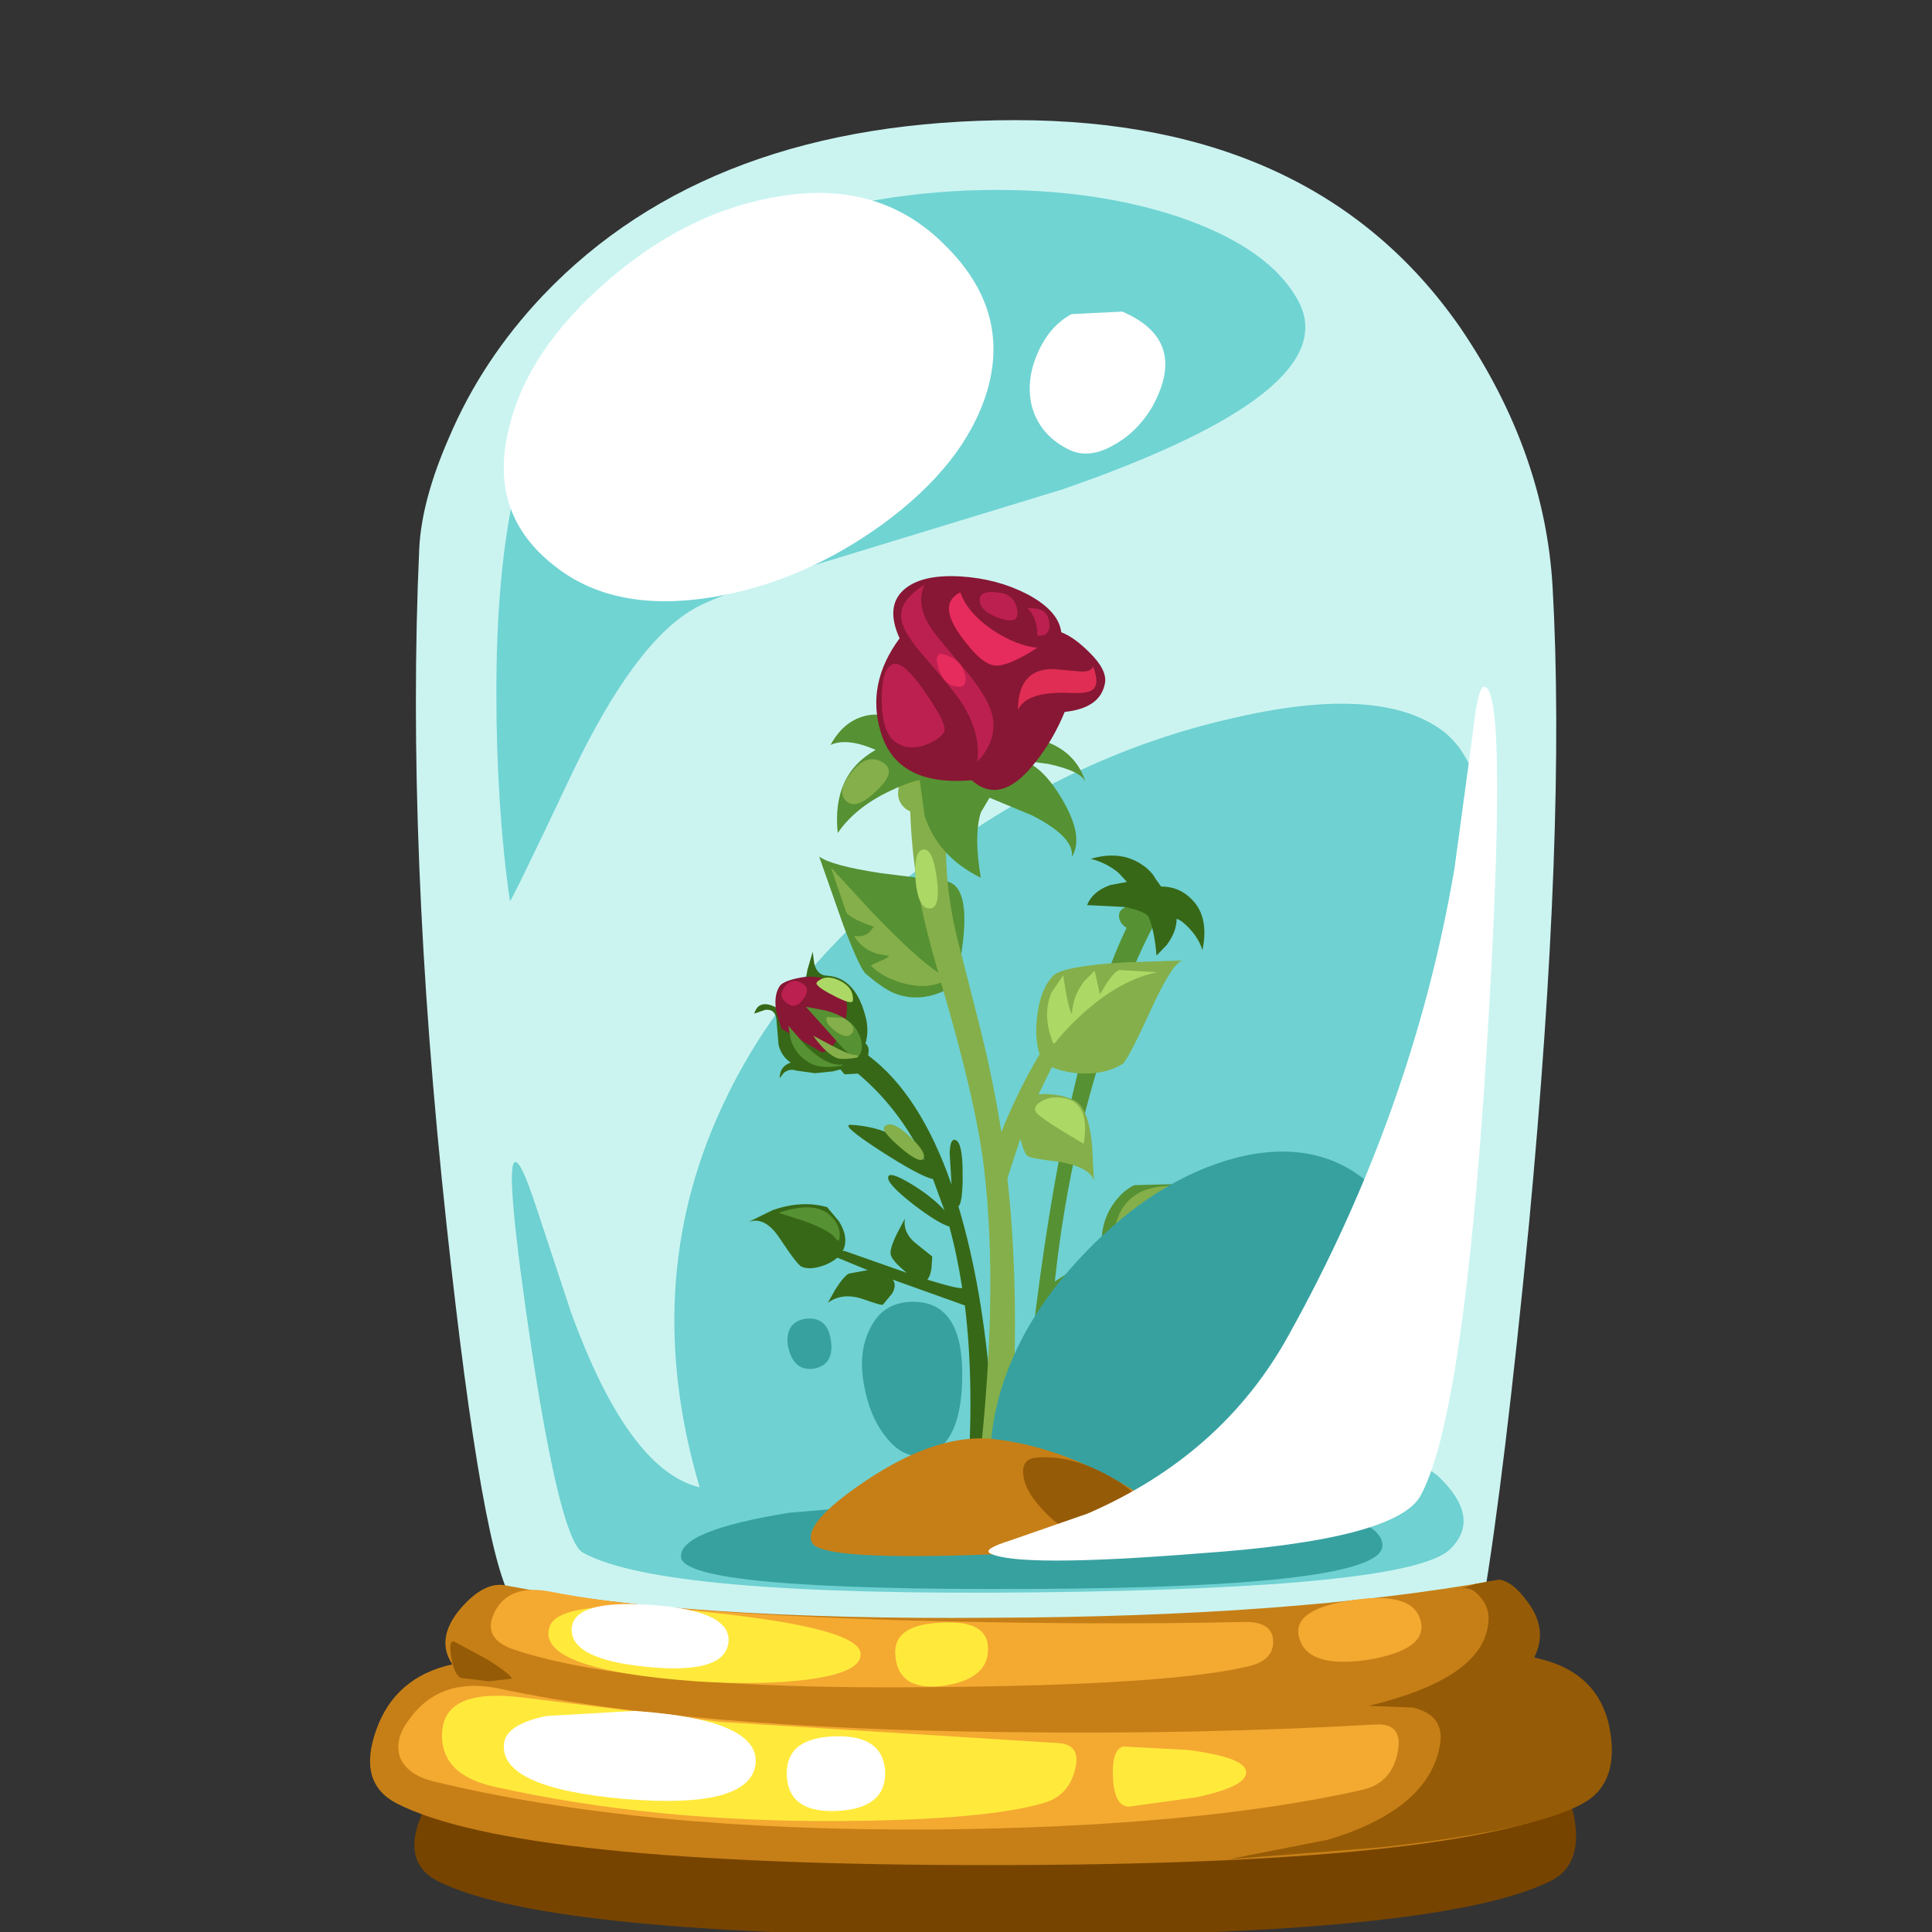 
<svg xmlns="http://www.w3.org/2000/svg" version="1.1" xmlns:xlink="http://www.w3.org/1999/xlink" preserveAspectRatio="none" x="0px" y="0px" width="160px" height="160px" viewBox="0 0 160 160">
<rect x="0" y="0" width="160" height="160" fill="#333333" stroke="none"/>
<defs>
<g id="S_mbolo_840_0_Layer0_0_FILL">
<path fill="#CBF4F1" stroke="none" d="
M 34.45 -78.85
Q 34 -86.85 29 -94.2 20.5 -106.45 2.75 -106.45 -15.3 -106.45 -25.15 -96.1 -28.75 -92.3 -30.7 -87.7 -32.3 -84.05 -32.45 -81.2 -33.25 -63.6 -30.85 -41.35 -28.7 -21.3 -26.85 -18.9 -9.2 -13.4 12.35 -15.6 23.1 -16.7 30.35 -18.95 31.6 -26.4 33.05 -41.25 35.25 -64.6 34.45 -78.85 Z"/>
</g>

<g id="S_mbolo_840_0_Layer0_1_FILL">
<path fill="#6FD1D1" stroke="none" d="
M 27.75 -70.55
Q 23.95 -73.15 15.35 -71.1 6.45 -69.05 -1.55 -63.3 -10.7 -56.8 -14.7 -47.95 -19.4 -37.6 -15.9 -25.75 -20.1 -26.75 -23.5 -36.1
L -25.55 -42.3
Q -26.45 -45.05 -26.8 -44.95 -27.45 -44.8 -25.8 -33.75 -24.1 -22.65 -22.8 -21.9 -18.2 -19.3 4.05 -19.55 26.05 -19.8 28.4 -22.1 30.3 -23.95 27.65 -26.45
L 24.6 -28.65
Q 27.45 -37.75 29.3 -47.5 32.95 -67.1 27.75 -70.55 Z"/>
</g>

<g id="S_mbolo_3_0_Layer0_0_FILL">
<path fill="#376817" stroke="none" d="
M -26.4 -76.7
L -27.1 -74.3
Q -27.6 -71.8 -26.6 -71.35 -25.15 -70.65 -23.95 -68.7 -23.3 -67.7 -23 -66.85 -23.4 -66.75 -24.45 -67.4 -26.55 -68.65 -29.8 -72.1 -29.45 -69.2 -28.15 -67.05 -30 -68.85 -31.5 -69.5 -33.55 -70.4 -34.1 -68.55
L -32.65 -69.05
Q -31.2 -69.2 -31.15 -67.45
L -30.9 -64.45
Q -30.55 -62.95 -29.3 -62.1 -30.75 -61.6 -30.75 -60.05
L -30.2 -60.75
Q -29.45 -61.35 -28.6 -61.05
L -26.1 -60.7 -23.7 -60.95 -22.75 -61.2 -22.2 -60.55 -20.45 -60.65
Q -15.05 -56.15 -11.65 -49.2 -15.2 -53.55 -21.35 -53.9 -22.9 -54 -17.6 -50.55 -12.25 -47.1 -10.55 -46.75
L -9.05 -42.65
Q -10.75 -44.5 -13.5 -46.15 -16.25 -47.8 -16.45 -47.05 -16.7 -46.2 -13.25 -43.5 -9.95 -40.95 -8.4 -40.5 -7.4 -36.9 -6.7 -32.4 -7.25 -32.25 -11.3 -33.5 -10.9 -33.95 -10.75 -35
L -10.65 -36.55 -12.65 -38.15
Q -14.55 -39.6 -14.25 -41.55
L -15.3 -39.55
Q -16.35 -37.4 -16.1 -36.7 -15.75 -35.8 -14 -34.4
L -22.25 -37.3 -22.5 -37.25 -22.4 -37.35
Q -21.6 -39.05 -22.95 -41.2
L -24.5 -43.05
Q -27.85 -44 -31.7 -42.65
L -34.85 -41.1
Q -32.7 -41.9 -30.75 -38.95 -28.4 -35.4 -27.85 -35.2 -26.9 -34.8 -25.5 -35.2 -24.15 -35.55 -23.15 -36.4
L -19.15 -34.75 -21.65 -34.3
Q -22.35 -33.9 -23.45 -32.15
L -24.4 -30.45
Q -22.5 -31.85 -19.8 -30.95 -17.3 -30.05 -17.15 -30.2
L -15.95 -31.65
Q -15.3 -32.75 -15.85 -33.5
L -6.35 -30.1
Q -5.05 -19.5 -6.05 -6.2
L -2.45 -6.2
Q -2.35 -11.2 -2.9 -18.3 -4 -32.5 -7.2 -43.15 -6.6 -43.7 -6.65 -47.6 -6.65 -51.6 -7.6 -51.9 -8.3 -52.15 -8.35 -50.1
L -8.1 -46
Q -12.25 -57.95 -19.1 -63.05 -18.85 -64.2 -19.45 -64.6 -19 -66.1 -19.35 -67.8 -20.65 -73.35 -24.55 -73.55 -25.8 -73.6 -26.2 -75.15
L -26.4 -76.7 Z"/>
</g>

<g id="S_mbolo_3_0_Layer0_1_FILL">
<path fill="#569133" stroke="none" d="
M -22.35 -80.15
Q -20.15 -74.4 -19.4 -73.8 -17 -71.75 -15.55 -71.2 -11.75 -69.75 -7.6 -72.35 -4.7 -85.4 -8.9 -86
L -17.35 -87.05
Q -23.95 -88.05 -25.55 -89.25
L -22.35 -80.15
M 13.55 -68.65
Q 16.55 -76.85 19.15 -81.3 17.55 -82.7 16.75 -82.8
L 16.6 -82.95 16.55 -82.85 14.85 -82.6
Q 14 -82.25 13.95 -81.5 13.95 -80.5 14.95 -79.85 7.9 -65.05 3.6 -34.15 1.5 -18.7 0.75 -6.2
L 4.7 -6.15
Q 4.15 -18.9 5.25 -31.05
L 7.25 -32.35
Q 6.8 -30.05 7.35 -28.65 7.85 -27.35 9.1 -27.1 15.8 -25.8 17.2 -24.6
L 15.75 -29.65
Q 14.7 -32.9 14.3 -33.25 13.3 -34.45 11.2 -34.55
L 12.95 -35.45
Q 16.25 -33.3 18.75 -33.3 21.05 -33.25 22.15 -35.05 27.85 -44.25 30.1 -45.5
L 21.95 -46.1 15.95 -45.95
Q 14.45 -45.2 13.3 -43.6 11.4 -41 11.7 -37.3
L 5.5 -33.25
Q 7.55 -52.2 13.55 -68.65 Z"/>
</g>

<g id="S_mbolo_3_0_Layer0_2_FILL">
<path fill="#85AF4A" stroke="none" d="
M 14.4 -61.9
Q 15.1 -62.35 18.2 -69.15 21.1 -75.45 22.4 -75.55
L 14.6 -75.3
Q 6.55 -74.8 5.3 -73.55 3.65 -71.9 3.2 -68.4 2.8 -65.3 3.5 -63.2 0.7 -58.5 -1.55 -52.95 -2.6 -59.8 -4.55 -67.5
L -7.45 -78.85
Q -10.15 -90.4 -7.6 -99.9 -10.4 -100.75 -12.2 -100.65 -13.2 -101.25 -14.1 -100.4 -15.15 -99.45 -15.15 -97.35 -15.1 -96.65 -14.65 -96.05 -14.2 -95.45 -13.55 -95.2 -13.35 -89.35 -12.3 -83.75 -11.5 -79.55 -9.85 -73.95 -12.7 -75.8 -18.65 -82
L -24 -87.8 -22 -81.95
Q -21.65 -81.15 -18.35 -80
L -18.95 -79.25
Q -19.8 -78.55 -20.95 -78.8 -19.85 -77 -17.95 -76.45
L -16.35 -76.15
Q -16.35 -76 -16.9 -75.75
L -18.75 -74.9
Q -17.35 -73.4 -14.65 -72.6 -11.7 -71.75 -9.5 -72.65 -4.95 -57.3 -3.85 -48.4 -1.75 -31.15 -4.8 -6.15
L -0.75 -6.2
Q 1.25 -28.95 -0.75 -46.85
L 0.95 -52.05
Q 1.5 -50.05 1.9 -49.8 2.35 -49.45 6.3 -49 10.15 -48.25 10.65 -46.55
L 10.4 -51.4
Q 9.85 -56.35 8.05 -57.15 5.75 -58.15 3.35 -57.9
L 5.1 -61.5
Q 7 -60.7 9.45 -60.65 12.35 -60.65 14.4 -61.9 Z"/>
</g>

<g id="S_mbolo_3_0_Layer0_3_FILL">
<path fill="#569133" stroke="none" d="
M 0.9 -101.95
L 4.65 -101.45
Q 9 -100.5 9.55 -99.05 8.4 -102.75 4.7 -104.25
L -2.2 -104.45
Q -4.9 -103.55 -10.15 -105.05
L -14.9 -106.7
Q -16.95 -108.45 -19.6 -107.75 -22.4 -107 -24.05 -103.95 -21.9 -104.95 -18.1 -103.3 -23.9 -100.05 -23.1 -92.35 -20.8 -95.7 -16.3 -97.85 -14.05 -98.95 -12.3 -99.35
L -11.65 -94.6
Q -9.9 -89.25 -4.25 -86.45 -5.2 -92 -4.25 -95.05
L -3.1 -97 2.55 -94.65
Q 8.1 -91.8 7.75 -89.2 9.4 -91.9 6.4 -96.9 3.7 -101.45 0.9 -101.95 Z"/>
</g>

<g id="S_mbolo_3_0_Layer0_4_FILL">
<path fill="#376817" stroke="none" d="
M 20.25 -77.6
Q 21.55 -79.35 21.55 -81.05 22.3 -80.8 23.3 -79.7 24.5 -78.4 24.95 -76.9 25.85 -81.25 23.6 -83.55 21.95 -85.3 19.5 -85.3
L 18.75 -86.35
Q 18.15 -87.45 16.8 -88.3 14.05 -90.05 10.25 -88.95 12.35 -88.4 13.9 -87.1
L 15 -85.9 12.85 -85.5
Q 10.5 -84.7 9.75 -82.85
L 14.7 -82.6
Q 17.6 -82 17.9 -81.2 18.65 -79.35 18.9 -76.2
L 20.25 -77.6 Z"/>
</g>

<g id="S_mbolo_3_0_Layer0_5_FILL">
<path fill="#871734" stroke="none" d="
M -31.15 -68.55
L -30.5 -66.55 -25.2 -63.45
Q -23.55 -63.7 -22.35 -66.9 -21.1 -70.4 -23.15 -72.15 -25.1 -73.8 -28 -73.3 -30.4 -72.85 -30.8 -72.1 -31.6 -70.8 -31.15 -68.55 Z"/>
</g>

<g id="S_mbolo_3_0_Layer0_6_FILL">
<path fill="#BC2050" stroke="none" d="
M -27.5 -70.65
Q -26.5 -72.2 -28.4 -72.8 -29.4 -73.1 -30.2 -71.9 -31.05 -70.7 -29.6 -69.8 -28.5 -69.1 -27.5 -70.65 Z"/>
</g>

<g id="S_mbolo_3_0_Layer0_7_FILL">
<path fill="#ACD866" stroke="none" d="
M -25.85 -72.7
Q -26.25 -72.25 -23.7 -70.95 -21.15 -69.6 -21.1 -70.3 -21 -72 -22.85 -72.9 -24.7 -73.8 -25.85 -72.7
M -11.95 -90.15
Q -13.1 -89.85 -12.85 -86.2 -12.55 -82.5 -11.05 -82.4 -9.5 -82.35 -10.05 -86.4 -10.6 -90.55 -11.95 -90.15
M 3.2 -55.35
Q 4.25 -54.35 9.3 -51.4 10.3 -57.25 6.05 -57.5 4.55 -57.6 3.5 -56.85 2.45 -56.1 3.2 -55.35
M 12.35 -72.6
L 11.45 -71.1 10.75 -74.2 9.35 -72.8
Q 7.9 -70.9 7.75 -68.55 7.45 -68.75 7 -71.2
L 6.6 -73.6 5.05 -71.3
Q 3.8 -68.3 5.3 -64.6
L 5.5 -64.65
Q 7 -66.6 9.4 -68.75 14.25 -73.05 19 -74
L 14 -74.3
Q 13.4 -74.1 12.35 -72.6 Z"/>
</g>

<g id="S_mbolo_3_0_Layer0_8_FILL">
<path fill="#569133" stroke="none" d="
M -27.6 -41.25
Q -24.15 -40 -23.4 -38.95 -22.9 -38.25 -22.85 -39.2 -22.75 -40.15 -23.4 -41.15 -25.4 -44.2 -30.9 -42.3
L -27.6 -41.25
M -24.65 -68.95
L -27.3 -69.45 -23.4 -65.1
Q -21.35 -62.65 -20.55 -62.75 -20.15 -63.05 -20 -63.65 -19.65 -64.9 -20.7 -66.55 -21.75 -68.15 -24.65 -68.95
M -27.25 -64.25
L -29.6 -66.95 -29.3 -65.15
Q -28.65 -63.1 -26.8 -62.05 -25.25 -61.2 -22.5 -61.7
L -22.55 -61.85
Q -24.5 -61.6 -27.25 -64.25 Z"/>
</g>

<g id="S_mbolo_3_0_Layer0_9_FILL">
<path fill="#85AF4A" stroke="none" d="
M -13.65 -52.4
Q -16.05 -54.65 -16.95 -53.65 -17.45 -53.15 -14.9 -50.95 -12.4 -48.8 -11.85 -49.4 -11.25 -50.15 -13.65 -52.4
M -23.35 -66.2
Q -21.85 -65.1 -21.2 -66 -20.55 -66.9 -22.4 -68
L -24.55 -68.1
Q -24.85 -67.3 -23.35 -66.2
M -20.4 -62.9
Q -20.35 -63.1 -21.1 -63.15 -21.75 -63.2 -24.1 -64.45
L -26.35 -65.65
Q -24.6 -63.2 -23.1 -62.65 -22.55 -62.5 -21.2 -62.65 -20.5 -62.75 -20.4 -62.9
M -17.25 -101.7
Q -19.35 -102.9 -21.35 -100.25 -23.4 -97.65 -21.85 -96.45 -20.55 -95.4 -17.9 -98 -15.2 -100.55 -17.25 -101.7
M 25.65 -45.05
Q 22.7 -46.1 19.65 -45.8 13.55 -45.2 13.15 -38.4 13.1 -37 25.65 -45.05
M 8.9 -32.8
Q 8.3 -31.15 10.5 -29.75 12.75 -28.35 13.9 -29.9 15.15 -31.55 12.4 -33.2 9.65 -34.85 8.9 -32.8 Z"/>
</g>

<g id="S_mbolo_3_0_Layer0_10_FILL">
<path fill="#871734" stroke="none" d="
M 6.8 -108.3
Q 11.5 -108.8 12.1 -112.05 12.45 -113.8 10.05 -116.15 8.05 -118.15 6.35 -118.8 6 -121.65 1.8 -123.85 -2.1 -125.85 -6.85 -126.15 -11.8 -126.45 -14.15 -124.6 -16.95 -122.4 -14.95 -118 -19.35 -112.05 -17.45 -105.7 -15.35 -98.45 -5.45 -99.3 -1.55 -95.85 3 -101.75 5.3 -104.65 6.8 -108.3 Z"/>
</g>

<g id="S_mbolo_3_0_Layer0_11_FILL">
<path fill="#BC2050" stroke="none" d="
M -4.7 -101.75
Q -1.9 -104.75 -2.8 -108.1 -3.45 -110.45 -6.45 -114 -10.3 -118.5 -10.95 -119.55 -12.85 -122.65 -11.65 -125.05 -15.15 -122.95 -14.7 -120.4 -14.4 -118.6 -11.5 -115.35 -7.7 -111 -6.65 -109.3 -4.25 -105.45 -4.7 -101.75 Z"/>
</g>

<g id="S_mbolo_3_0_Layer0_12_FILL">
<path fill="#E02D53" stroke="none" d="
M 8.65 -113.65
L 5.3 -113.95
Q 0.65 -114 0.65 -108.55 1.75 -111.05 7.5 -110.8 9.75 -110.7 10.45 -111.2 11.45 -111.9 10.55 -114.3 10.3 -113.5 8.65 -113.65 Z"/>
</g>

<g id="S_mbolo_3_0_Layer0_13_FILL">
<path fill="#E52C5C" stroke="none" d="
M -6.95 -118.4
Q -4.1 -114.4 -2.2 -114.4 -0.45 -114.4 3.2 -116.75 0.4 -117.05 -2.7 -119.1 -6 -121.35 -6.95 -124.05 -9.95 -122.6 -6.95 -118.4 Z"/>
</g>

<g id="S_mbolo_3_0_Layer0_14_FILL">
<path fill="#BC2050" stroke="none" d="
M 3.2 -118.35
Q 5.05 -118.2 4.75 -120.2 4.5 -122.15 1.9 -121.95 3.2 -120.7 3.2 -118.35 Z"/>
</g>

<g id="S_mbolo_3_0_Layer0_15_FILL">
<path fill="#BC2050" stroke="none" d="
M -4.4 -122.95
Q -4.3 -121.5 -1.65 -120.6 0.85 -119.8 0.55 -121.7 0.25 -123.7 -1.7 -124 -4.5 -124.45 -4.4 -122.95 Z"/>
</g>

<g id="S_mbolo_3_0_Layer0_16_FILL">
<path fill="#E52C5C" stroke="none" d="
M -6.45 -113.6
Q -6.9 -115.05 -8.7 -115.75 -10.5 -116.5 -9.9 -114.3 -9.25 -111.95 -7.5 -111.65 -5.75 -111.35 -6.45 -113.6 Z"/>
</g>

<g id="S_mbolo_3_0_Layer0_17_FILL">
<path fill="#BC2050" stroke="none" d="
M -15.95 -114.55
Q -17.35 -113.85 -17.3 -109.75 -17.25 -105.55 -15.45 -104.3 -13.8 -103.15 -11.55 -103.95 -9.75 -104.6 -9.1 -105.65 -8.55 -106.5 -11.55 -110.85 -14.55 -115.25 -15.95 -114.55 Z"/>
</g>

<g id="S_mbolo_840_0_Layer0_2_FILL">
<path fill="#37A1A0" stroke="none" d="
M 3.7 -19.75
Q 24.35 -19.85 24.4 -22.3 24.45 -24.05 18 -24.9
L 3.7 -25.45 -10.6 -24.25
Q -17.1 -23.2 -17 -21.65 -16.95 -19.65 3.7 -19.75 Z"/>
</g>

<g id="S_mbolo_840_0_Layer0_3_FILL">
<path fill="#37A1A0" stroke="none" d="
M 6.9 -39.65
Q 2.7 -35.3 1.6 -30.4 0.35 -24.85 3.8 -21.1 4.95 -19.8 9 -22.35 12.65 -24.75 16.8 -29.05 21.15 -33.55 23.25 -37.3 25.65 -41.6 24.15 -43.2 20.9 -46.5 15.75 -45.2 11.05 -43.95 6.9 -39.65 Z"/>
</g>

<g id="S_mbolo_840_0_Layer0_4_FILL">
<path fill="#37A1A0" stroke="none" d="
M -5.85 -35.1
Q -6.55 -33.75 -6.2 -31.8 -5.85 -29.85 -4.85 -28.65 -3.75 -27.3 -2.45 -27.7 -0.4 -28.35 -0.4 -32.45 -0.4 -36.7 -3.3 -36.7 -5.1 -36.7 -5.85 -35.1 Z"/>
</g>

<g id="S_mbolo_840_0_Layer0_5_FILL">
<path fill="#37A1A0" stroke="none" d="
M -10.7 -34.15
Q -10.4 -32.6 -9.2 -32.75 -7.95 -32.95 -8.15 -34.4 -8.35 -35.85 -9.65 -35.7 -10.85 -35.5 -10.7 -34.15 Z"/>
</g>

<g id="S_mbolo_840_0_Layer0_6_FILL">
<path fill="#C67F17" stroke="none" d="
M 1.55 -21.8
Q 11.8 -22.2 11.8 -23.35 11.8 -24.5 8.45 -26.3 4.95 -28.2 1.45 -28.6 -1.85 -28.95 -6 -26.2 -9.9 -23.6 -9.25 -22.45 -8.6 -21.4 1.55 -21.8 Z"/>
</g>

<g id="S_mbolo_840_0_Layer0_7_FILL">
<path fill="#70D4D3" stroke="none" d="
M 5.5 -84.65
Q 22.25 -90.45 19.45 -95.75 17.75 -98.95 12.2 -100.8 6.8 -102.55 -0.05 -102.3 -7.3 -102 -13.4 -99.45 -20.25 -96.6 -24 -91.45 -27.9 -86.1 -27.9 -72.7 -27.9 -65.95 -27.1 -60.35 -27 -60.35 -23.45 -67.85 -19.75 -75.6 -16.25 -77.6 -14.65 -78.55 -7.6 -80.65
L 5.5 -84.65 Z"/>
</g>

<g id="S_mbolo_840_0_Layer0_8_FILL">
<path fill="#965B06" stroke="none" d="
M 4 -27.5
Q 3.1 -27.45 3.2 -26.5 3.3 -25.6 4.15 -24.65 6.4 -22 8.9 -23.35 11.35 -24.6 8.65 -26.2 6.15 -27.7 4 -27.5 Z"/>
</g>

<g id="S_mbolo_840_0_Layer0_9_FILL">
<path fill="#FFFFFF" stroke="none" d="
M 30.55 -51.5
Q 31.85 -72.6 30.45 -73 30.05 -73.15 29.75 -70.35
L 28.65 -62.25
Q 26.2 -47.9 18.85 -34.7 14.95 -27.65 7 -24.2
L 2.4 -22.6
Q 0.8 -22.1 1.25 -21.85 2.9 -21 13.6 -21.85 25.2 -22.65 26.65 -25.25 29.2 -29.9 30.55 -51.5 Z"/>
</g>

<g id="S_mbolo_840_0_Layer0_10_FILL">
<path fill="#774400" stroke="none" d="
M 31.6 -9.95
Q 32.2 -11.4 1.5 -11.2 -29.2 -11.05 -28.2 -9.65 -31.35 -8.95 -32.4 -6.2 -33.45 -3.5 -31.25 -2.45 -24.65 0.75 1.45 0.75 27.55 0.75 34.2 -2.45 36.2 -3.35 35.75 -6.1 35.3 -9.1 31.6 -9.95 Z"/>
</g>

<g id="S_mbolo_840_0_Layer0_11_FILL">
<path fill="#C67F17" stroke="none" d="
M 31.05 -20.25
Q 19 -18.1 1.25 -18.05 -16.6 -17.9 -27.3 -19.95 -28.6 -20.25 -30.05 -18.55 -31.5 -16.8 -30.5 -15.3 -33.9 -14.55 -35 -11.4 -36.1 -8.3 -33.8 -7.1 -26.7 -3.45 1.15 -3.45 29 -3.45 36.15 -7.1 38.25 -8.15 37.8 -11.3 37.3 -14.65 33.35 -15.7 33.95 -17.15 32.85 -18.8 31.85 -20.4 31.05 -20.25 Z"/>
</g>

<g id="S_mbolo_840_0_Layer0_12_FILL">
<path fill="#F4A931" stroke="none" d="
M 16.55 -15.2
Q 18 -15.55 17.95 -16.7 17.9 -17.85 16.2 -17.8 7.1 -17.6 -3.9 -17.9 -18.6 -18.35 -24.75 -19.6 -27.15 -20.05 -28 -18.4 -28.8 -16.8 -26.8 -16.15 -19.65 -13.8 -2.75 -13.95 11.9 -14.05 16.55 -15.2 Z"/>
</g>

<g id="S_mbolo_840_0_Layer0_13_FILL">
<path fill="#F4A931" stroke="none" d="
M 19.45 -17.05
Q 19.8 -15.05 23.45 -15.55 27.15 -16.15 26.65 -17.9 26.2 -19.6 22.7 -19.1 19.2 -18.6 19.45 -17.05 Z"/>
</g>

<g id="S_mbolo_840_0_Layer0_14_FILL">
<path fill="#FFEA3C" stroke="none" d="
M -24.75 -17.55
Q -25.65 -15 -16.15 -14.3 -12.35 -14.05 -9.55 -14.4 -6.45 -14.8 -6.4 -15.85 -6.25 -17.4 -15.15 -18.35 -24.05 -19.35 -24.75 -17.55 Z"/>
</g>

<g id="S_mbolo_840_0_Layer0_15_FILL">
<path fill="#FFEA3C" stroke="none" d="
M -4.35 -15.85
Q -4.2 -13.65 -1.4 -14.05 1.35 -14.5 1.1 -16.5 0.9 -17.95 -1.8 -17.75 -4.5 -17.6 -4.35 -15.85 Z"/>
</g>

<g id="S_mbolo_840_0_Layer0_16_FILL">
<path fill="#FFFFFF" stroke="none" d="
M -23.45 -17.45
Q -23.6 -15.6 -19 -15.15 -14.4 -14.7 -14.2 -16.6 -14 -18.45 -18.65 -18.8 -23.3 -19.15 -23.45 -17.45 Z"/>
</g>

<g id="S_mbolo_840_0_Layer0_17_FILL">
<path fill="#F4A931" stroke="none" d="
M 23.25 -7.9
Q 24.95 -8.3 25.3 -10.1 25.65 -11.85 24 -11.75 13.4 -11.15 2.25 -11.3 -16.55 -11.5 -27.65 -13.85 -31.3 -14.65 -33.15 -11.9 -33.9 -10.85 -33.6 -9.85 -33.2 -8.8 -31.65 -8.4 -19.5 -5.45 -2.05 -5.55 13.55 -5.7 23.25 -7.9 Z"/>
</g>

<g id="S_mbolo_840_0_Layer0_18_FILL">
<path fill="#FFEA3C" stroke="none" d="
M 4.35 -7.1
Q 5.85 -7.5 6.25 -9.05 6.65 -10.55 5.3 -10.65
L -14.65 -11.9 -26.4 -13.35
Q -30.95 -13.9 -31.1 -11.3 -31.25 -8.75 -27.9 -8.05 -18.65 -6 -7.75 -6.05 0.9 -6.1 4.35 -7.1 Z"/>
</g>

<g id="S_mbolo_840_0_Layer0_19_FILL">
<path fill="#FFFFFF" stroke="none" d="
M -27.45 -10.6
Q -27.7 -8 -20.3 -7.35 -12.95 -6.75 -12.6 -9.4 -12.3 -12.05 -19.75 -12.55
L -24.95 -12.25
Q -27.35 -11.75 -27.45 -10.6 Z"/>
</g>

<g id="S_mbolo_840_0_Layer0_20_FILL">
<path fill="#FFFFFF" stroke="none" d="
M -10.75 -8.65
Q -10.6 -6.5 -7.75 -6.65 -4.9 -6.8 -4.95 -8.95 -5.05 -11.15 -7.95 -11.05 -10.9 -10.95 -10.75 -8.65 Z"/>
</g>

<g id="S_mbolo_840_0_Layer0_21_FILL">
<path fill="#FFEA3C" stroke="none" d="
M 9.1 -10.45
Q 8.4 -10.25 8.5 -8.55 8.6 -6.9 9.45 -6.9
L 13.4 -7.45
Q 16.45 -8.1 16.35 -8.95 16.35 -9.8 12.9 -10.25
L 9.1 -10.45 Z"/>
</g>

<g id="S_mbolo_840_0_Layer0_22_FILL">
<path fill="#965B06" stroke="none" d="
M -30 -14.5
L -28.35 -14.3 -27 -14.45
Q -26.95 -14.65 -28.45 -15.6
L -30.4 -16.65
Q -30.75 -16.7 -30.55 -15.7 -30.4 -14.7 -30 -14.5 Z"/>
</g>

<g id="S_mbolo_840_0_Layer0_23_FILL">
<path fill="#965B06" stroke="none" d="
M 33.35 -15.7
Q 34.2 -17.3 33 -18.95 32.1 -20.2 31.3 -20.3
L 29.9 -20.05 29 -19.75
Q 29.65 -19.95 30.2 -19.25 30.85 -18.5 30.6 -17.4 30 -14.4 23.6 -12.85
L 26.2 -12.75
Q 28.1 -12.3 27.8 -10.55 27.15 -6.75 21.2 -4.95
L 15.35 -3.8 24.3 -4.5
Q 33.85 -5.55 36.5 -7.25 38.4 -8.5 37.8 -11.6 37.1 -14.95 33.35 -15.7 Z"/>
</g>

<g id="S_mbolo_840_0_Layer0_24_FILL">
<path fill="#FFFFFF" stroke="none" d="
M -1.4 -99.05
Q -5.25 -102.95 -11.2 -101.95 -16.55 -101.1 -21.3 -97 -26.05 -92.9 -27.15 -88.3 -28.45 -83.15 -24.35 -80.05 -20.85 -77.35 -15.1 -78.3 -9.8 -79.2 -5.1 -82.6 -0.25 -86.15 1.05 -90.4 2.5 -95.2 -1.4 -99.05 Z"/>
</g>

<g id="S_mbolo_840_0_Layer0_25_FILL">
<path fill="#FFFFFF" stroke="none" d="
M 5.8 -87.05
Q 7 -86.4 8.5 -87.25 9.9 -88 10.8 -89.5 13 -93.45 9.05 -95.15
L 6.05 -95
Q 4.75 -94.3 4.05 -92.7 3.35 -91.1 3.7 -89.6 4.15 -87.9 5.8 -87.05 Z"/>
</g>
</defs>

<g transform="matrix( 1.403, 0, 0, 1.403, 80.25,159.3) ">
<g transform="matrix( 1, 0, 0, 1, 0,0) ">
<use xlink:href="#S_mbolo_840_0_Layer0_0_FILL"/>
</g>

<g transform="matrix( 1, 0, 0, 1, 0,0) ">
<use xlink:href="#S_mbolo_840_0_Layer0_1_FILL"/>
</g>

<g transform="matrix( 0.448, 0, 0, 0.448, 2.6,-23) ">
<g transform="matrix( 1, 0, 0, 1, 0,0) ">
<use xlink:href="#S_mbolo_3_0_Layer0_0_FILL"/>
</g>

<g transform="matrix( 1, 0, 0, 1, 0,0) ">
<use xlink:href="#S_mbolo_3_0_Layer0_1_FILL"/>
</g>

<g transform="matrix( 1, 0, 0, 1, 0,0) ">
<use xlink:href="#S_mbolo_3_0_Layer0_2_FILL"/>
</g>

<g transform="matrix( 1, 0, 0, 1, 0,0) ">
<use xlink:href="#S_mbolo_3_0_Layer0_3_FILL"/>
</g>

<g transform="matrix( 1, 0, 0, 1, 0,0) ">
<use xlink:href="#S_mbolo_3_0_Layer0_4_FILL"/>
</g>

<g transform="matrix( 1, 0, 0, 1, 0,0) ">
<use xlink:href="#S_mbolo_3_0_Layer0_5_FILL"/>
</g>

<g transform="matrix( 1, 0, 0, 1, 0,0) ">
<use xlink:href="#S_mbolo_3_0_Layer0_6_FILL"/>
</g>

<g transform="matrix( 1, 0, 0, 1, 0,0) ">
<use xlink:href="#S_mbolo_3_0_Layer0_7_FILL"/>
</g>

<g transform="matrix( 1, 0, 0, 1, 0,0) ">
<use xlink:href="#S_mbolo_3_0_Layer0_8_FILL"/>
</g>

<g transform="matrix( 1, 0, 0, 1, 0,0) ">
<use xlink:href="#S_mbolo_3_0_Layer0_9_FILL"/>
</g>

<g transform="matrix( 1, 0, 0, 1, 0,0) ">
<use xlink:href="#S_mbolo_3_0_Layer0_10_FILL"/>
</g>

<g transform="matrix( 1, 0, 0, 1, 0,0) ">
<use xlink:href="#S_mbolo_3_0_Layer0_11_FILL"/>
</g>

<g transform="matrix( 1, 0, 0, 1, 0,0) ">
<use xlink:href="#S_mbolo_3_0_Layer0_12_FILL"/>
</g>

<g transform="matrix( 1, 0, 0, 1, 0,0) ">
<use xlink:href="#S_mbolo_3_0_Layer0_13_FILL"/>
</g>

<g transform="matrix( 1, 0, 0, 1, 0,0) ">
<use xlink:href="#S_mbolo_3_0_Layer0_14_FILL"/>
</g>

<g transform="matrix( 1, 0, 0, 1, 0,0) ">
<use xlink:href="#S_mbolo_3_0_Layer0_15_FILL"/>
</g>

<g transform="matrix( 1, 0, 0, 1, 0,0) ">
<use xlink:href="#S_mbolo_3_0_Layer0_16_FILL"/>
</g>

<g transform="matrix( 1, 0, 0, 1, 0,0) ">
<use xlink:href="#S_mbolo_3_0_Layer0_17_FILL"/>
</g>
</g>

<g transform="matrix( 1, 0, 0, 1, 0,0) ">
<use xlink:href="#S_mbolo_840_0_Layer0_2_FILL"/>
</g>

<g transform="matrix( 1, 0, 0, 1, 0,0) ">
<use xlink:href="#S_mbolo_840_0_Layer0_3_FILL"/>
</g>

<g transform="matrix( 1, 0, 0, 1, 0,0) ">
<use xlink:href="#S_mbolo_840_0_Layer0_4_FILL"/>
</g>

<g transform="matrix( 1, 0, 0, 1, 0,0) ">
<use xlink:href="#S_mbolo_840_0_Layer0_5_FILL"/>
</g>

<g transform="matrix( 1, 0, 0, 1, 0,0) ">
<use xlink:href="#S_mbolo_840_0_Layer0_6_FILL"/>
</g>

<g transform="matrix( 1, 0, 0, 1, 0,0) ">
<use xlink:href="#S_mbolo_840_0_Layer0_7_FILL"/>
</g>

<g transform="matrix( 1, 0, 0, 1, 0,0) ">
<use xlink:href="#S_mbolo_840_0_Layer0_8_FILL"/>
</g>

<g transform="matrix( 1, 0, 0, 1, 0,0) ">
<use xlink:href="#S_mbolo_840_0_Layer0_9_FILL"/>
</g>

<g transform="matrix( 1, 0, 0, 1, 0,0) ">
<use xlink:href="#S_mbolo_840_0_Layer0_10_FILL"/>
</g>

<g transform="matrix( 1, 0, 0, 1, 0,0) ">
<use xlink:href="#S_mbolo_840_0_Layer0_11_FILL"/>
</g>

<g transform="matrix( 1, 0, 0, 1, 0,0) ">
<use xlink:href="#S_mbolo_840_0_Layer0_12_FILL"/>
</g>

<g transform="matrix( 1, 0, 0, 1, 0,0) ">
<use xlink:href="#S_mbolo_840_0_Layer0_13_FILL"/>
</g>

<g transform="matrix( 1, 0, 0, 1, 0,0) ">
<use xlink:href="#S_mbolo_840_0_Layer0_14_FILL"/>
</g>

<g transform="matrix( 1, 0, 0, 1, 0,0) ">
<use xlink:href="#S_mbolo_840_0_Layer0_15_FILL"/>
</g>

<g transform="matrix( 1, 0, 0, 1, 0,0) ">
<use xlink:href="#S_mbolo_840_0_Layer0_16_FILL"/>
</g>

<g transform="matrix( 1, 0, 0, 1, 0,0) ">
<use xlink:href="#S_mbolo_840_0_Layer0_17_FILL"/>
</g>

<g transform="matrix( 1, 0, 0, 1, 0,0) ">
<use xlink:href="#S_mbolo_840_0_Layer0_18_FILL"/>
</g>

<g transform="matrix( 1, 0, 0, 1, 0,0) ">
<use xlink:href="#S_mbolo_840_0_Layer0_19_FILL"/>
</g>

<g transform="matrix( 1, 0, 0, 1, 0,0) ">
<use xlink:href="#S_mbolo_840_0_Layer0_20_FILL"/>
</g>

<g transform="matrix( 1, 0, 0, 1, 0,0) ">
<use xlink:href="#S_mbolo_840_0_Layer0_21_FILL"/>
</g>

<g transform="matrix( 1, 0, 0, 1, 0,0) ">
<use xlink:href="#S_mbolo_840_0_Layer0_22_FILL"/>
</g>

<g transform="matrix( 1, 0, 0, 1, 0,0) ">
<use xlink:href="#S_mbolo_840_0_Layer0_23_FILL"/>
</g>

<g transform="matrix( 1, 0, 0, 1, 0,0) ">
<use xlink:href="#S_mbolo_840_0_Layer0_24_FILL"/>
</g>

<g transform="matrix( 1, 0, 0, 1, 0,0) ">
<use xlink:href="#S_mbolo_840_0_Layer0_25_FILL"/>
</g>
</g>
</svg>
